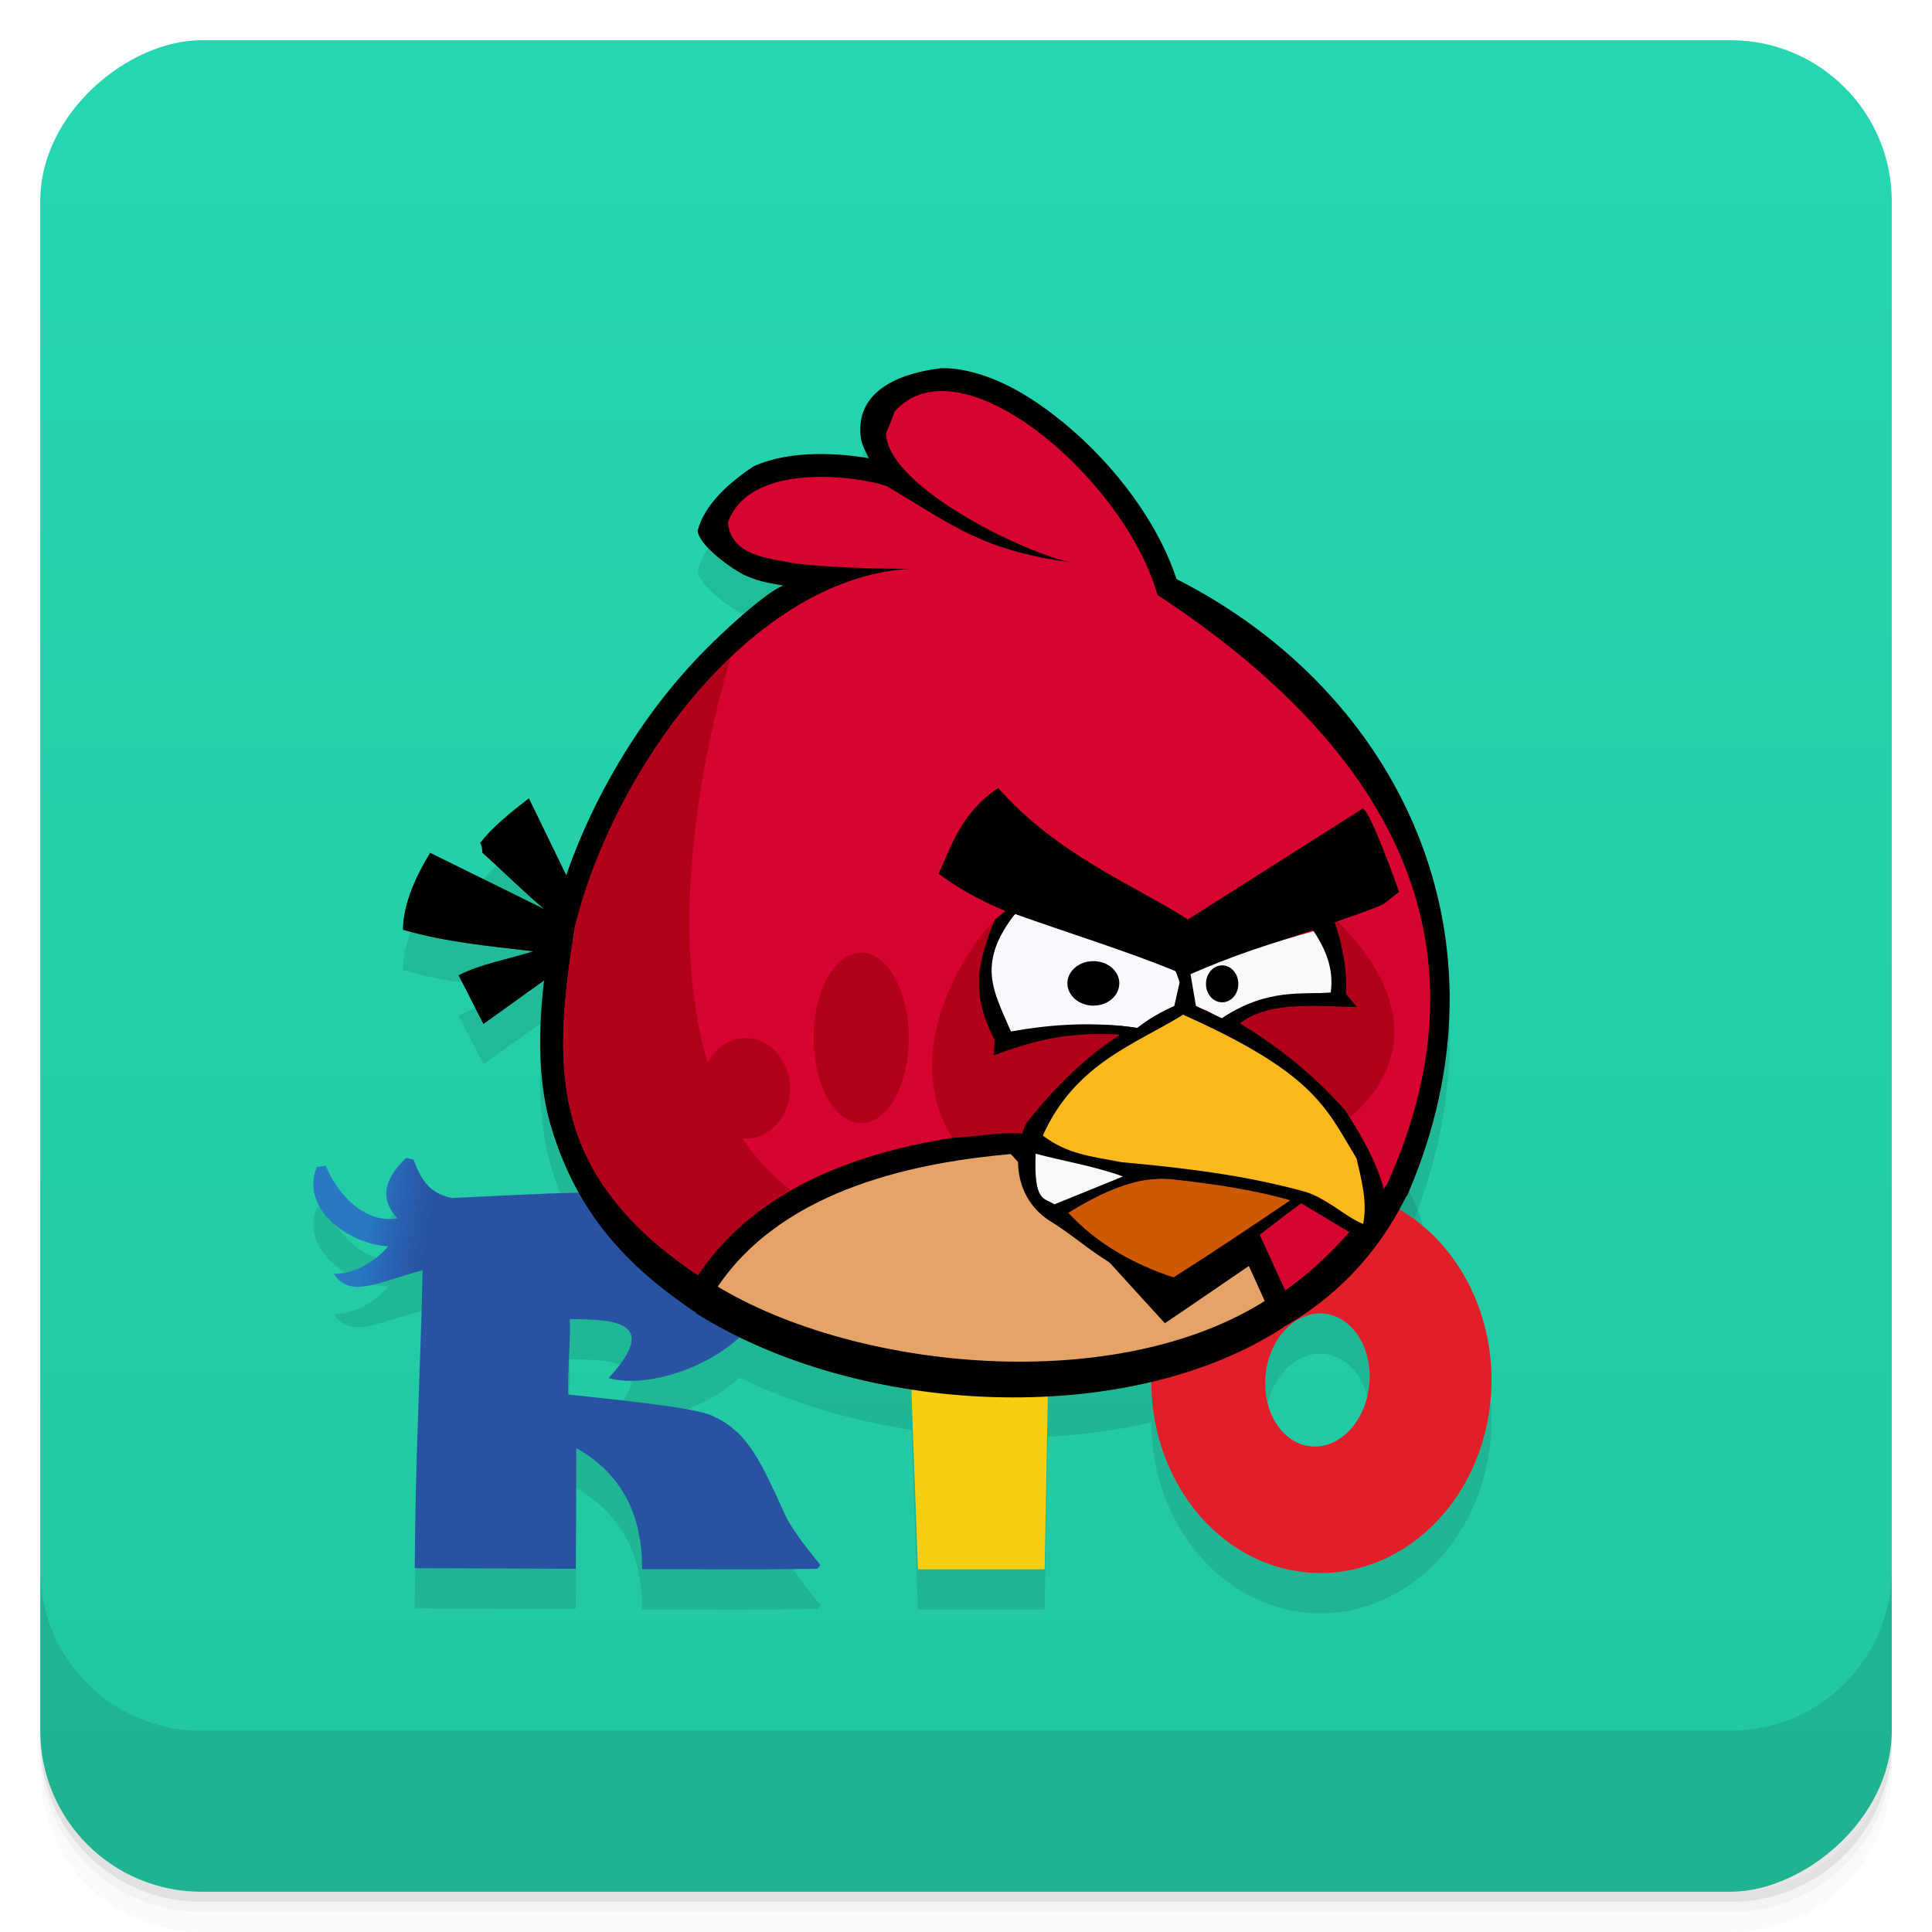 <svg viewBox="0 0 48 48" xmlns:xlink="http://www.w3.org/1999/xlink"><defs><linearGradient id="linearGradient3764" x1="1" x2="47" gradientUnits="userSpaceOnUse" gradientTransform="translate(-48,0.002)"><stop stop-color="#22c6a1" stop-opacity="1"/><stop offset="1" stop-color="#25d7b1" stop-opacity="1"/></linearGradient><clipPath id="clipPath-922776134"><g transform="translate(0,-1004.362)"><rect rx="4" y="1005.36" x="1" height="46" width="46" fill="#1890d0"/></g></clipPath><clipPath id="clipPath-944134406"><g transform="translate(0,-1004.362)"><rect rx="4" y="1005.36" x="1" height="46" width="46" fill="#1890d0"/></g></clipPath><linearGradient id="0" gradientUnits="userSpaceOnUse" x1="0" x2="1" gradientTransform="matrix(-0.263,-1.239,1.058,-0.335,16.784,36.873)"><stop stop-color="#e21f28"/><stop offset="0.52" stop-color="#e52f26"/><stop offset="1" stop-color="#f1781a"/></linearGradient><linearGradient id="1" gradientUnits="userSpaceOnUse" x1="0" x2="1" gradientTransform="matrix(-0.082,0.668,-0.668,-0.082,12.453,40.833)"><stop stop-color="#f8cf10"/><stop offset="1" stop-color="#f4a818"/></linearGradient><linearGradient id="2" gradientUnits="userSpaceOnUse" x1="0" x2="1" gradientTransform="matrix(-1.528,-0.248,0.248,-1.528,9.335,39.755)"><stop stop-color="#2853a3"/><stop offset="0.46" stop-color="#2860af"/><stop offset="1" stop-color="#2879c2"/></linearGradient><linearGradient id="0" gradientUnits="userSpaceOnUse" x1="0" x2="1" gradientTransform="matrix(-0.263,-1.239,1.058,-0.335,16.784,36.873)"><stop stop-color="#e21f28"/><stop offset="0.52" stop-color="#e52f26"/><stop offset="1" stop-color="#f1781a"/></linearGradient><linearGradient id="1" gradientUnits="userSpaceOnUse" x1="0" x2="1" gradientTransform="matrix(-0.082,0.668,-0.668,-0.082,12.453,40.833)"><stop stop-color="#f8cf10"/><stop offset="1" stop-color="#f4a818"/></linearGradient><linearGradient id="2" gradientUnits="userSpaceOnUse" x1="0" x2="1" gradientTransform="matrix(-1.528,-0.248,0.248,-1.528,9.335,39.755)"><stop stop-color="#2853a3"/><stop offset="0.46" stop-color="#2860af"/><stop offset="1" stop-color="#2879c2"/></linearGradient></defs><g><path d="m 1 43 l 0 0.25 c 0 2.216 1.784 4 4 4 l 38 0 c 2.216 0 4 -1.784 4 -4 l 0 -0.25 c 0 2.216 -1.784 4 -4 4 l -38 0 c -2.216 0 -4 -1.784 -4 -4 z m 0 0.5 l 0 0.5 c 0 2.216 1.784 4 4 4 l 38 0 c 2.216 0 4 -1.784 4 -4 l 0 -0.5 c 0 2.216 -1.784 4 -4 4 l -38 0 c -2.216 0 -4 -1.784 -4 -4 z" opacity="0.02"/><path d="m 1 43.25 l 0 0.25 c 0 2.216 1.784 4 4 4 l 38 0 c 2.216 0 4 -1.784 4 -4 l 0 -0.25 c 0 2.216 -1.784 4 -4 4 l -38 0 c -2.216 0 -4 -1.784 -4 -4 z" opacity="0.05"/><path d="m 1 43 l 0 0.25 c 0 2.216 1.784 4 4 4 l 38 0 c 2.216 0 4 -1.784 4 -4 l 0 -0.25 c 0 2.216 -1.784 4 -4 4 l -38 0 c -2.216 0 -4 -1.784 -4 -4 z" opacity="0.1"/></g><g><rect width="46" height="46" x="-47" y="1" rx="4" transform="matrix(0,-1,1,0,0,0)" fill="url(#linearGradient3764)" fill-opacity="1"/></g><g><g clip-path="url(#clipPath-922776134)"><g opacity="0.1"><!-- color: #25d7b1 --><g><path d="m 25.996 24.629 c -0.383 0.113 -2.895 3.156 -1.332 5.637 c 0.773 -0.035 1 -0.141 1.754 -0.105 l 4.109 -3.133 l 3.926 2.797 c 0.527 -0.395 2.566 -2.258 -0.352 -5.07 c -2.75 0.395 -5.387 0.113 -8.105 -0.125 m 0 0" fill-opacity="0.102" id="SVGCleanerId_0"/><path d="m 30.23 26.14 c -1.969 -0.813 -4.344 -1.234 -5.91 -2.438 c 0.332 -0.707 0.566 -1.512 1.484 -2.125 c 1.469 1.66 3.367 2.406 4.715 3.266 l 4.328 -2.746 c 0.156 -0.098 0.918 2.055 0.918 2.055 l -0.352 0.285 c -0.219 0.176 -3.504 1.199 -4.828 1.758 m -0.355 -0.055" fill-opacity="0.102" id="SVGCleanerId_1"/><path d="m 30.19 27 c -0.313 0.129 -0.602 0.289 -0.938 0.539 c -0.996 -0.195 -2.629 0.012 -3.133 0.09 c -1.016 -1.465 -0.176 -2.742 0.113 -2.918 c 1.301 0.469 2.73 0.906 3.957 1.41 c 0.094 0.074 0.105 0.191 0.129 0.289 m -0.129 0.59" fill-opacity="0.102" id="SVGCleanerId_2"/><path d="m 28.809 26.43 c 0 0.305 -0.289 0.555 -0.645 0.555 c -0.355 0 -0.645 -0.25 -0.645 -0.555 c 0 -0.305 0.289 -0.551 0.645 -0.551 c 0.355 0 0.645 0.246 0.645 0.551 m 0 0" fill-opacity="0.102" id="SVGCleanerId_3"/><path d="m 30.566 26.21 c -0.02 0.27 0.066 0.539 0.098 0.805 c 0.289 0.047 0.453 0.18 0.68 0.289 c 0.914 -0.617 1.852 -0.617 2.742 -0.641 c 0.008 -0.387 0.051 -0.996 -0.426 -1.535 c -1.031 0.285 -2.09 0.633 -3.094 1.082 m 0 0" fill-opacity="0.102" id="SVGCleanerId_4"/><path d="m 31.766 26.445 c 0 0.25 -0.18 0.457 -0.402 0.457 c -0.223 0 -0.402 -0.207 -0.402 -0.457 c 0 -0.254 0.18 -0.461 0.402 -0.461 c 0.223 0 0.402 0.207 0.402 0.461 m 0 0" fill-opacity="0.102" id="SVGCleanerId_5"/><path d="m 30.21 26.13 l 0.098 0.27 l -0.133 0.59 c -0.328 0.148 -0.66 0.34 -0.93 0.559 l 0.152 0.238 c 0.313 -0.172 0.652 -0.371 1 -0.563 l 0.863 0.41 l 0.109 -0.328 l -0.66 -0.316 l -0.141 -0.844 m -0.359 -0.016" fill-opacity="0.102" id="SVGCleanerId_6"/><path d="m 34.711 27.02 l -0.27 -0.324 c 0.031 -0.57 -0.078 -1.195 -0.281 -1.785 l -0.563 0.172 c 0.332 0.477 0.547 0.973 0.461 1.578 c -0.656 0.051 -1.582 -0.125 -2.691 0.637 l -0.113 0.324 l 0.172 0.086 l 0.395 -0.297 c 0.75 -0.563 1.988 -0.402 2.891 -0.391 m 0 0" fill-opacity="0.102" id="SVGCleanerId_7"/><path d="m 25.684 28.22 l 0.031 -0.383 c -0.617 -1.176 -0.422 -1.922 0 -2.984 l 0.328 -0.27 l 0.207 0.082 c -1 1.266 -0.578 1.93 -0.133 2.965 c 1.098 -0.207 2.141 -0.238 3.137 -0.094 l 0.16 0.238 l -0.484 0.277 l -0.137 -0.348 c -1.363 -0.086 -2.258 0.207 -3.109 0.516 m 0 0" fill-opacity="0.102" id="SVGCleanerId_8"/><path d="m 28.922 31.24 l -2.227 -0.547 l 0.219 -0.504 c 0.652 0.531 1.273 0.539 1.98 0.668 c 1.766 0.109 3.625 0.473 4.723 0.805 l 1.27 0.754 l -0.375 0.188 l -1.234 -0.738 c -1.051 -0.246 -2.066 -0.441 -3.148 -0.566 c -0.363 -0.016 -0.75 -0.016 -1.086 0.129 m -0.121 -0.188" fill-opacity="0.102" id="SVGCleanerId_9"/><path d="m 27.2 31.914 c 0.516 -0.238 1.75 -0.715 1.75 -0.715 l 0.129 0.215 l -1.492 0.754 m -0.387 -0.254" fill-opacity="0.102" id="SVGCleanerId_10"/><path d="m 30.18 33.738 c -0.988 -0.578 -1.91 -1.191 -2.898 -1.773 l -0.547 -0.934 l 2.355 -3.125 l -0.277 -0.18 c -0.574 0.332 -1.543 1.168 -2.336 2.207 c -0.422 1.074 -0.078 1.965 0.598 2.391 c 0.52 0.332 0.762 0.555 1.262 0.891 c 0.5 0.34 1.273 0.719 1.793 1.027 m 0.051 -0.504" fill-opacity="0.102" id="SVGCleanerId_11"/><path d="m 28.898 31.23 c -0.672 -0.25 -1.445 -0.379 -2.168 -0.566 c -0.047 1.215 0.211 1.086 0.465 1.258 m 1.703 -0.691" fill-opacity="0.102" id="SVGCleanerId_12"/><path d="m 30.14 33.688 l 2.926 -1.93 l 0.285 0.121 c -1.082 0.777 -2.117 1.711 -3.242 2.336 m 0.031 -0.527" fill-opacity="0.102" id="SVGCleanerId_13"/><path d="m 27.543 32.13 c 0.777 -0.473 1.656 -0.922 2.566 -0.828 c 0.98 0.102 2.035 0.25 2.945 0.52 c -1.012 0.688 -1.859 1.254 -2.898 1.914 c -1.027 -0.34 -1.938 -0.867 -2.613 -1.605 m 0 0" fill-opacity="0.102" id="SVGCleanerId_14"/><path d="m 31.379 27.727 l 0.398 -0.316 c 1.164 0.695 1.941 1.402 2.621 2.152 c 0.426 0.625 0.973 1.594 1.023 2.262 l -0.555 0.648 l -0.223 -1.688 l -1.484 -1.965 m -1.781 -1.094" fill-opacity="0.102" id="SVGCleanerId_15"/><path d="m 26.91 30.21 c 0.805 -1.805 2.344 -2.285 3.484 -3 c 3.297 1.473 3.555 2.332 4.309 3.57 c 0.125 0.543 0.273 1.086 0.164 1.629 c -0.48 -0.195 -0.84 -0.605 -1.438 -0.801 c -1.5 -0.41 -2.949 -0.586 -4.566 -0.734 c -0.77 -0.148 -1.352 -0.203 -1.953 -0.66 m 0 0" fill-opacity="0.102" id="SVGCleanerId_16"/><path d="m 23.578 27.785 c 0 1.172 -0.527 2.117 -1.18 2.117 c -0.652 0 -1.184 -0.945 -1.184 -2.117 c 0 -1.168 0.531 -2.117 1.184 -2.117 c 0.652 0 1.18 0.949 1.18 2.117 m 0 0" fill-opacity="0.102" id="SVGCleanerId_17"/><path d="m 20.625 29.04 c 0 0.691 -0.492 1.25 -1.098 1.25 c -0.605 0 -1.094 -0.559 -1.094 -1.25 c 0 -0.691 0.488 -1.25 1.094 -1.25 c 0.605 0 1.098 0.559 1.098 1.25 m 0 0" fill-opacity="0.102" id="SVGCleanerId_18"/><path d="m 19.15 18.336 c -1.871 1.781 -3.297 4.367 -3.879 6.727 c -0.496 3.262 -0.762 6.06 3.07 8.621 c 0.613 -0.922 1.422 -1.605 2.313 -2.113 c -3.367 -2.547 -2.824 -8.727 -1.504 -13.234 m 0 0" fill-opacity="0.102" id="SVGCleanerId_19"/><path d="m 31.953 39.984 c -2.234 -0.523 -3.699 -2.977 -3.277 -5.535 c 0.422 -2.555 2.574 -4.266 4.832 -3.863 l -0.508 3.066 c -0.699 -0.145 -1.391 0.469 -1.539 1.371 c -0.148 0.902 0.297 1.75 1 1.895 m 1.145 -6.313 c 2.293 0.473 3.805 2.961 3.379 5.555 c -0.43 2.594 -2.637 4.316 -4.93 3.844 c -0.035 -0.008 -0.066 -0.016 -0.102 -0.02 l 0.508 -3.066 c 0.703 0.145 1.391 -0.469 1.539 -1.371 c 0.152 -0.902 -0.297 -1.75 -1 -1.895 l 0.508 -3.066 c 0.031 0.008 0.066 0.016 0.098 0.02" fill-rule="evenodd" fill="#000"/><path d="m 22.594 34.18 l 3.465 0 l -0.105 5.809 l -3.148 0 l -0.211 -5.809" fill-rule="evenodd" fill="#000"/><path d="m 10.5 32.559 c -0.055 2.582 -0.184 4.648 -0.195 7.402 c 1.586 0.004 2.41 0.008 4 0.016 c 0.008 -1.055 0.012 -3 0.012 -3 c 0.996 0.566 1.637 1.477 1.637 3.01 c 1.453 -0.004 2.906 0.016 4.352 -0.012 c 0.027 -0.027 0.055 -0.059 0.078 -0.09 c -0.316 -0.398 -0.613 -0.754 -0.844 -1.176 c -0.621 -1.355 -0.938 -2.129 -1.836 -2.531 c -0.426 -0.211 -2.398 -0.402 -3.586 -0.531 c -0.016 -0.723 0.055 -1.152 0.039 -1.875 c 1.035 0.012 2.289 0.023 0.965 1.465 c 1.586 0.457 5.199 -1.387 3.539 -3.539 c -1.094 -1.398 -4.066 -1.078 -7.43 -0.934 c -0.582 -0.109 -0.789 -0.5 -0.957 -0.953 c -0.066 -0.02 -0.102 -0.023 -0.184 -0.043 c -0.504 0.484 -0.695 0.98 -0.219 1.5 c -0.773 0.145 -1.477 -0.563 -1.777 -1.301 c -0.094 0.012 -0.117 0.012 -0.223 0.027 c -0.43 1.074 0.84 1.926 1.773 1.969 c -0.246 0.313 -0.816 0.707 -1.352 0.68 c 0.41 0.648 1.164 0.18 2.207 -0.082" fill-rule="evenodd" fill="#000"/><path d="m 17.688 33.09 c 2.52 -3.445 6.574 -3.332 7.387 -3.473 l 0.25 0.273 l 0.52 1.188 l 1.703 1.133 l 1.316 1.461 l 2.391 -1.488 l 0.383 1.293 c -5.969 2.551 -9.891 1.266 -13.949 -0.387 m 0 0" fill="#000"/><path d="m 23.352 10.152 c -0.855 0.105 -2.102 0.48 -1.969 1.695 c 0.016 0.195 0.129 0.371 0.203 0.539 c -0.363 -0.066 -0.828 -0.113 -1.324 -0.105 c -0.504 0.012 -1.039 0.082 -1.535 0.301 c -0.625 0.418 -1.219 0.945 -1.395 1.602 c 0.031 0.379 0.883 0.973 1.176 1.109 c 0.395 0.18 0.711 0.207 0.953 0.254 c -0.418 0.152 -1.602 1.211 -2.32 2 c -1.652 1.813 -2.879 4.164 -3.422 6.375 l -0.008 0.027 l -0.004 0.023 c -0.25 1.641 -0.461 3.234 -0.078 4.797 c 0.691 2.574 2.227 3.879 3.734 4.895 l 0.449 -0.668 c 1.676 -2.52 5.105 -3.129 7.301 -3.324 l 3.496 3.84 l 0.332 0.363 l 0.41 -0.277 l 1.676 -1.145 c 0.129 0.285 0.258 0.563 0.383 0.844 l 0.34 0.75 c 1.387 -0.75 2.469 -1.871 3.176 -3.301 l 0.035 -0.047 l 0.027 -0.059 c 2.719 -6.336 -0.211 -12.441 -5.758 -15.254 c -0.508 -1.543 -1.73 -3.078 -3.086 -4.105 c -0.711 -0.543 -1.461 -0.945 -2.219 -1.086 c -0.188 -0.039 -0.383 -0.051 -0.574 -0.047 m 0.031 1.133 c 0.102 0 0.211 0.012 0.336 0.035 c 0.492 0.094 1.121 0.406 1.738 0.875 c 1.23 0.934 2.398 2.492 2.754 3.746 l 0.066 0.242 l 0.227 0.109 c 3.754 1.91 4.953 3.855 6.254 7.469 c 0.191 2.223 0.469 3.41 -0.793 6.375 c -0.516 0.719 -1.125 1.445 -1.816 2.031 c -0.125 -0.273 -0.254 -0.555 -0.363 -0.797 l -0.277 -0.621 l -0.559 0.383 l -1.832 1.246 l -3.355 -3.684 l -0.188 -0.207 l -0.277 0.023 c -2.133 0.168 -5.91 0.645 -8.09 3.383 c -1.512 -1.113 -2.187 -2.215 -2.477 -3.395 c -0.313 -1.281 -0.148 -2.715 0.098 -4.328 c 0.496 -1.992 1.648 -4.203 3.148 -5.852 c 1.383 -1.52 3.03 -2.535 4.707 -2.617 c 0.164 0 0.324 0.004 0.488 0 l 0.023 -1.141 c -0.012 0 -0.023 0 -0.035 0 c -0.004 -0.004 -0.008 0 -0.012 0 c -0.168 -0.008 -0.336 -0.008 -0.504 0 c -0.957 0 -1.902 -0.023 -2.836 -0.129 c -0.328 -0.07 -0.668 -0.113 -0.887 -0.203 c -0.164 -0.063 -0.227 -0.086 -0.254 -0.164 c 0.105 -0.195 0.262 -0.328 0.512 -0.438 c 0.293 -0.129 0.699 -0.195 1.105 -0.203 c 0.406 -0.008 0.813 0.035 1.113 0.09 c 0.152 0.027 0.277 0.059 0.352 0.078 c 0.012 0.004 0.012 0.004 0.023 0.008 c -0.008 -0.004 -0.016 -0.012 -0.027 -0.02 l 0.051 0.027 c 0.004 0.004 0.02 0.008 0.02 0.008 c 0 0 0 0.004 0 0.004 c 1.5 0.891 2.422 1.602 4.664 1.91 c 0.012 0.004 0.023 0.004 0.035 0.008 l 0.188 -1.129 c -0.402 -0.078 -1.539 -0.527 -2.484 -1.094 c -0.469 -0.285 -0.906 -0.598 -1.203 -0.895 c -0.246 -0.238 -0.371 -0.453 -0.418 -0.586 c 0.031 -0.066 0.07 -0.164 0.117 -0.293 c 0.184 -0.18 0.391 -0.262 0.664 -0.258 m 0 0" id="SVGCleanerId_20"/><path d="m 14.14 22.891 l -1 -2.059 c -0.473 0.371 -0.914 0.719 -1.211 1.113 c 0.055 0.082 0.047 0.164 0.055 0.242 c 0.547 0.488 0.965 0.918 1.531 1.395 l -2.828 -1.395 c -0.344 0.559 -0.676 1.273 -0.676 1.914 c 1.07 0.309 2.145 0.406 3.234 0.535 c -0.617 0.195 -1.305 0.313 -1.852 0.594 l 0.617 1.211 l 1.504 -1.078 m 0.625 -2.473" id="SVGCleanerId_21"/><path d="m 23.17 15.13 c -4.125 -0.223 -7.863 4.719 -8.895 8.93 c -0.5 3.266 -0.766 6.06 3.066 8.621 c 1.922 -2.891 5.793 -3.43 8 -3.605 l 3.691 4.051 l 2.234 -1.523 c 0.199 0.441 0.441 0.973 0.664 1.457 c 1.016 -0.707 1.863 -1.695 2.535 -2.645 c 2.738 -6.086 -0.008 -10.898 -5.707 -14.633 c -0.809 -2.875 -4.898 -6.398 -6.531 -4.559 c -0.152 0.445 -0.219 0.508 -0.215 0.574 c 0.109 1.344 3.484 2.949 4.582 3.172 c -2.18 -0.293 -2.945 -0.93 -4.488 -1.848 c -0.141 -0.16 -3.398 -0.852 -4.02 0.855 c 0.063 0.852 1.078 0.898 1.652 1.02 c 1.145 0.129 2.289 0.141 3.434 0.133 m 0 0" fill="#000"/><path d="m 24.996 23.629 c -0.383 0.113 -2.895 3.156 -1.332 5.641 c 0.777 -0.039 1 -0.141 1.754 -0.109 l 4.109 -3.133 l 3.926 2.797 c 0.531 -0.395 2.566 -2.258 -0.352 -5.066 c -2.75 0.391 -5.383 0.109 -8.105 -0.129 m 0 0" fill="#000"/><path d="m 29.23 25.14 c -1.973 -0.813 -4.344 -1.234 -5.91 -2.434 c 0.328 -0.711 0.563 -1.516 1.48 -2.129 c 1.469 1.664 3.367 2.406 4.715 3.266 l 4.328 -2.746 c 0.156 -0.098 0.918 2.059 0.918 2.059 l -0.352 0.281 c -0.219 0.176 -3.504 1.199 -4.828 1.758 m -0.352 -0.055" id="SVGCleanerId_22"/><path d="m 29.19 26 c -0.316 0.129 -0.602 0.289 -0.941 0.543 c -0.996 -0.199 -2.629 0.008 -3.133 0.086 c -1.016 -1.461 -0.176 -2.742 0.113 -2.918 c 1.305 0.469 2.73 0.906 3.961 1.41 c 0.09 0.074 0.105 0.191 0.125 0.289 m -0.125 0.59" fill="#000"/><path d="m 27.809 25.43 c 0 0.305 -0.285 0.555 -0.645 0.555 c -0.355 0 -0.645 -0.25 -0.645 -0.555 c 0 -0.305 0.289 -0.551 0.645 -0.551 c 0.359 0 0.645 0.246 0.645 0.551 m 0 0" id="SVGCleanerId_23"/><path d="m 29.566 25.21 c -0.016 0.27 0.066 0.539 0.098 0.805 c 0.289 0.047 0.453 0.18 0.68 0.289 c 0.914 -0.613 1.852 -0.613 2.742 -0.641 c 0.012 -0.383 0.051 -0.996 -0.426 -1.535 c -1.031 0.285 -2.09 0.633 -3.094 1.082 m 0 0" fill="#000"/><path d="m 30.766 25.445 c 0 0.254 -0.18 0.457 -0.402 0.457 c -0.223 0 -0.402 -0.203 -0.402 -0.457 c 0 -0.254 0.18 -0.461 0.402 -0.461 c 0.223 0 0.402 0.207 0.402 0.461 m 0 0" id="SVGCleanerId_24"/><path d="m 29.21 25.13 l 0.098 0.273 l -0.133 0.59 c -0.328 0.145 -0.66 0.336 -0.93 0.555 l 0.156 0.238 c 0.313 -0.172 0.652 -0.371 0.996 -0.563 l 0.863 0.41 l 0.109 -0.328 l -0.656 -0.313 l -0.145 -0.848 m -0.359 -0.016" id="SVGCleanerId_25"/><path d="m 33.711 26.02 l -0.27 -0.324 c 0.031 -0.57 -0.078 -1.195 -0.281 -1.781 l -0.559 0.168 c 0.328 0.477 0.543 0.973 0.461 1.578 c -0.66 0.055 -1.586 -0.125 -2.695 0.637 l -0.113 0.324 l 0.172 0.086 l 0.395 -0.297 c 0.75 -0.563 1.988 -0.402 2.891 -0.391 m 0 0" id="SVGCleanerId_26"/><path d="m 24.688 27.22 l 0.027 -0.383 c -0.617 -1.176 -0.422 -1.922 0 -2.984 l 0.328 -0.27 l 0.207 0.082 c -1 1.266 -0.578 1.93 -0.133 2.965 c 1.098 -0.207 2.141 -0.234 3.137 -0.094 l 0.16 0.242 l -0.484 0.273 l -0.137 -0.348 c -1.363 -0.082 -2.258 0.207 -3.105 0.516 m 0 0" id="SVGCleanerId_27"/><path d="m 27.922 30.24 l -2.227 -0.547 l 0.219 -0.504 c 0.652 0.531 1.273 0.543 1.98 0.668 c 1.766 0.109 3.625 0.477 4.723 0.805 l 1.27 0.754 l -0.375 0.188 l -1.234 -0.738 c -1.047 -0.246 -2.063 -0.441 -3.148 -0.566 c -0.359 -0.016 -0.75 -0.016 -1.086 0.133 m -0.121 -0.191" id="SVGCleanerId_28"/><path d="m 26.2 30.914 c 0.516 -0.238 1.75 -0.715 1.75 -0.715 l 0.129 0.215 l -1.488 0.754 m -0.391 -0.254" id="SVGCleanerId_29"/><path d="m 29.18 32.738 c -0.988 -0.578 -1.91 -1.191 -2.898 -1.77 l -0.547 -0.938 l 2.355 -3.125 l -0.277 -0.18 c -0.574 0.336 -1.539 1.168 -2.336 2.211 c -0.422 1.07 -0.078 1.961 0.598 2.391 c 0.523 0.328 0.762 0.551 1.262 0.891 c 0.5 0.34 1.273 0.715 1.793 1.023 m 0.051 -0.504" id="SVGCleanerId_30"/><path d="m 27.898 30.23 c -0.672 -0.25 -1.445 -0.375 -2.168 -0.566 c -0.047 1.215 0.211 1.086 0.465 1.258 m 1.703 -0.691" fill="#000"/><path d="m 29.14 32.688 l 2.93 -1.93 l 0.281 0.121 c -1.082 0.781 -2.117 1.711 -3.242 2.34 m 0.031 -0.531" id="SVGCleanerId_31"/><path d="m 26.543 31.13 c 0.777 -0.473 1.66 -0.922 2.566 -0.828 c 0.984 0.102 2.035 0.254 2.945 0.52 c -1.012 0.688 -1.859 1.254 -2.898 1.914 c -1.027 -0.336 -1.938 -0.867 -2.613 -1.605 m 0 0" fill="#000"/><path d="m 30.379 26.727 l 0.398 -0.316 c 1.164 0.699 1.945 1.402 2.625 2.152 c 0.422 0.625 0.969 1.594 1.02 2.262 l -0.555 0.648 l -0.223 -1.688 l -1.484 -1.965 m -1.781 -1.094" id="SVGCleanerId_32"/><path d="m 25.91 29.21 c 0.809 -1.805 2.344 -2.285 3.484 -3 c 3.297 1.473 3.555 2.332 4.309 3.57 c 0.125 0.543 0.273 1.086 0.164 1.629 c -0.477 -0.195 -0.84 -0.605 -1.438 -0.801 c -1.496 -0.41 -2.949 -0.586 -4.566 -0.734 c -0.77 -0.148 -1.352 -0.203 -1.953 -0.66 m 0 0" fill="#000"/><path d="m 22.578 26.785 c 0 1.172 -0.527 2.117 -1.18 2.117 c -0.652 0 -1.184 -0.945 -1.184 -2.117 c 0 -1.168 0.531 -2.117 1.184 -2.117 c 0.652 0 1.18 0.949 1.18 2.117 m 0 0" fill="#000"/><path d="m 19.625 28.04 c 0 0.691 -0.492 1.25 -1.098 1.25 c -0.605 0 -1.094 -0.559 -1.094 -1.25 c 0 -0.688 0.488 -1.25 1.094 -1.25 c 0.605 0 1.098 0.563 1.098 1.25 m 0 0" fill="#000"/><path d="m 17.797 32.945 c 3.461 2.105 9.953 2.766 13.723 0.316 l 0.375 0.711 c -3.879 2.539 -10.543 2.211 -14.602 -0.344 m 0.504 -0.684" id="SVGCleanerId_33"/><path d="m 18.15 17.336 c -1.871 1.781 -3.297 4.367 -3.875 6.727 c -0.5 3.266 -0.766 6.06 3.066 8.621 c 0.613 -0.922 1.422 -1.602 2.313 -2.109 c -3.367 -2.551 -2.82 -8.73 -1.504 -13.238 m 0 0" fill="#000"/></g></g></g></g><g><g clip-path="url(#clipPath-944134406)"><g transform="translate(0,-1)"><!-- color: #25d7b1 --><g><use xlink:href="#SVGCleanerId_0"/><use xlink:href="#SVGCleanerId_1"/><use xlink:href="#SVGCleanerId_2"/><use xlink:href="#SVGCleanerId_3"/><use xlink:href="#SVGCleanerId_4"/><use xlink:href="#SVGCleanerId_5"/><use xlink:href="#SVGCleanerId_6"/><use xlink:href="#SVGCleanerId_7"/><use xlink:href="#SVGCleanerId_8"/><use xlink:href="#SVGCleanerId_9"/><use xlink:href="#SVGCleanerId_10"/><use xlink:href="#SVGCleanerId_11"/><use xlink:href="#SVGCleanerId_12"/><use xlink:href="#SVGCleanerId_13"/><use xlink:href="#SVGCleanerId_14"/><use xlink:href="#SVGCleanerId_15"/><use xlink:href="#SVGCleanerId_16"/><use xlink:href="#SVGCleanerId_17"/><use xlink:href="#SVGCleanerId_18"/><use xlink:href="#SVGCleanerId_19"/><path d="m 31.953 39.984 c -2.234 -0.523 -3.699 -2.977 -3.277 -5.535 c 0.422 -2.555 2.574 -4.266 4.832 -3.863 l -0.508 3.066 c -0.699 -0.145 -1.391 0.469 -1.539 1.371 c -0.148 0.902 0.297 1.75 1 1.895 m 1.145 -6.313 c 2.293 0.473 3.805 2.961 3.379 5.555 c -0.43 2.594 -2.637 4.316 -4.93 3.844 c -0.035 -0.008 -0.066 -0.016 -0.102 -0.02 l 0.508 -3.066 c 0.703 0.145 1.391 -0.469 1.539 -1.371 c 0.152 -0.902 -0.297 -1.75 -1 -1.895 l 0.508 -3.066 c 0.031 0.008 0.066 0.016 0.098 0.02" fill="url(#0)" fill-rule="evenodd"/><path d="m 22.594 34.18 l 3.465 0 l -0.105 5.809 l -3.148 0 l -0.211 -5.809" fill="url(#1)" fill-rule="evenodd"/><path d="m 10.5 32.559 c -0.055 2.582 -0.184 4.648 -0.195 7.402 c 1.586 0.004 2.41 0.008 4 0.016 c 0.008 -1.055 0.012 -3 0.012 -3 c 0.996 0.566 1.637 1.477 1.637 3.01 c 1.453 -0.004 2.906 0.016 4.352 -0.012 c 0.027 -0.027 0.055 -0.059 0.078 -0.09 c -0.316 -0.398 -0.613 -0.754 -0.844 -1.176 c -0.621 -1.355 -0.938 -2.129 -1.836 -2.531 c -0.426 -0.211 -2.398 -0.402 -3.586 -0.531 c -0.016 -0.723 0.055 -1.152 0.039 -1.875 c 1.035 0.012 2.289 0.023 0.965 1.465 c 1.586 0.457 5.199 -1.387 3.539 -3.539 c -1.094 -1.398 -4.066 -1.078 -7.43 -0.934 c -0.582 -0.109 -0.789 -0.5 -0.957 -0.953 c -0.066 -0.02 -0.102 -0.023 -0.184 -0.043 c -0.504 0.484 -0.695 0.98 -0.219 1.5 c -0.773 0.145 -1.477 -0.563 -1.777 -1.301 c -0.094 0.012 -0.117 0.012 -0.223 0.027 c -0.43 1.074 0.84 1.926 1.773 1.969 c -0.246 0.313 -0.816 0.707 -1.352 0.68 c 0.41 0.648 1.164 0.18 2.207 -0.082" fill="url(#2)" fill-rule="evenodd"/><path d="m 17.688 33.09 c 2.52 -3.445 6.574 -3.332 7.387 -3.473 l 0.25 0.273 l 0.52 1.188 l 1.703 1.133 l 1.316 1.461 l 2.391 -1.488 l 0.383 1.293 c -5.969 2.551 -9.891 1.266 -13.949 -0.387 m 0 0" fill="#e5a367"/><use xlink:href="#SVGCleanerId_20"/><use xlink:href="#SVGCleanerId_21"/><path d="m 23.17 15.13 c -4.125 -0.223 -7.863 4.719 -8.895 8.93 c -0.5 3.266 -0.766 6.06 3.066 8.621 c 1.922 -2.891 5.793 -3.43 8 -3.605 l 3.691 4.051 l 2.234 -1.523 c 0.199 0.441 0.441 0.973 0.664 1.457 c 1.016 -0.707 1.863 -1.695 2.535 -2.645 c 2.738 -6.086 -0.008 -10.898 -5.707 -14.633 c -0.809 -2.875 -4.898 -6.398 -6.531 -4.559 c -0.152 0.445 -0.219 0.508 -0.215 0.574 c 0.109 1.344 3.484 2.949 4.582 3.172 c -2.18 -0.293 -2.945 -0.93 -4.488 -1.848 c -0.141 -0.16 -3.398 -0.852 -4.02 0.855 c 0.063 0.852 1.078 0.898 1.652 1.02 c 1.145 0.129 2.289 0.141 3.434 0.133 m 0 0" fill="#d6042f"/><path d="m 24.996 23.629 c -0.383 0.113 -2.895 3.156 -1.332 5.641 c 0.777 -0.039 1 -0.141 1.754 -0.109 l 4.109 -3.133 l 3.926 2.797 c 0.531 -0.395 2.566 -2.258 -0.352 -5.066 c -2.75 0.391 -5.383 0.109 -8.105 -0.129 m 0 0" fill="#b10019"/><use xlink:href="#SVGCleanerId_22"/><path d="m 29.19 26 c -0.316 0.129 -0.602 0.289 -0.941 0.543 c -0.996 -0.199 -2.629 0.008 -3.133 0.086 c -1.016 -1.461 -0.176 -2.742 0.113 -2.918 c 1.305 0.469 2.73 0.906 3.961 1.41 c 0.09 0.074 0.105 0.191 0.125 0.289 m -0.125 0.59" fill="#f9f9ff"/><use xlink:href="#SVGCleanerId_23"/><path d="m 29.566 25.21 c -0.016 0.27 0.066 0.539 0.098 0.805 c 0.289 0.047 0.453 0.18 0.68 0.289 c 0.914 -0.613 1.852 -0.613 2.742 -0.641 c 0.012 -0.383 0.051 -0.996 -0.426 -1.535 c -1.031 0.285 -2.09 0.633 -3.094 1.082 m 0 0" fill="#f9f9f9"/><use xlink:href="#SVGCleanerId_24"/><use xlink:href="#SVGCleanerId_25"/><use xlink:href="#SVGCleanerId_26"/><use xlink:href="#SVGCleanerId_27"/><use xlink:href="#SVGCleanerId_28"/><use xlink:href="#SVGCleanerId_29"/><use xlink:href="#SVGCleanerId_30"/><path d="m 27.898 30.23 c -0.672 -0.25 -1.445 -0.375 -2.168 -0.566 c -0.047 1.215 0.211 1.086 0.465 1.258 m 1.703 -0.691" fill="#f9f9f9"/><use xlink:href="#SVGCleanerId_31"/><path d="m 26.543 31.13 c 0.777 -0.473 1.66 -0.922 2.566 -0.828 c 0.984 0.102 2.035 0.254 2.945 0.52 c -1.012 0.688 -1.859 1.254 -2.898 1.914 c -1.027 -0.336 -1.938 -0.867 -2.613 -1.605 m 0 0" fill="#cf5903"/><use xlink:href="#SVGCleanerId_32"/><path d="m 25.91 29.21 c 0.809 -1.805 2.344 -2.285 3.484 -3 c 3.297 1.473 3.555 2.332 4.309 3.57 c 0.125 0.543 0.273 1.086 0.164 1.629 c -0.477 -0.195 -0.84 -0.605 -1.438 -0.801 c -1.496 -0.41 -2.949 -0.586 -4.566 -0.734 c -0.77 -0.148 -1.352 -0.203 -1.953 -0.66 m 0 0" fill="#fbb91e"/><path d="m 22.578 26.785 c 0 1.172 -0.527 2.117 -1.18 2.117 c -0.652 0 -1.184 -0.945 -1.184 -2.117 c 0 -1.168 0.531 -2.117 1.184 -2.117 c 0.652 0 1.18 0.949 1.18 2.117 m 0 0" fill="#b10019"/><path d="m 19.625 28.04 c 0 0.691 -0.492 1.25 -1.098 1.25 c -0.605 0 -1.094 -0.559 -1.094 -1.25 c 0 -0.688 0.488 -1.25 1.094 -1.25 c 0.605 0 1.098 0.563 1.098 1.25 m 0 0" fill="#b10019"/><use xlink:href="#SVGCleanerId_33"/><path d="m 18.15 17.336 c -1.871 1.781 -3.297 4.367 -3.875 6.727 c -0.5 3.266 -0.766 6.06 3.066 8.621 c 0.613 -0.922 1.422 -1.602 2.313 -2.109 c -3.367 -2.551 -2.82 -8.73 -1.504 -13.238 m 0 0" fill="#b10019"/></g></g></g></g><g><g transform="translate(0,-1004.362)"><path d="m 1 1043.36 0 4 c 0 2.216 1.784 4 4 4 l 38 0 c 2.216 0 4 -1.784 4 -4 l 0 -4 c 0 2.216 -1.784 4 -4 4 l -38 0 c -2.216 0 -4 -1.784 -4 -4 z" opacity="0.1"/></g></g></svg>